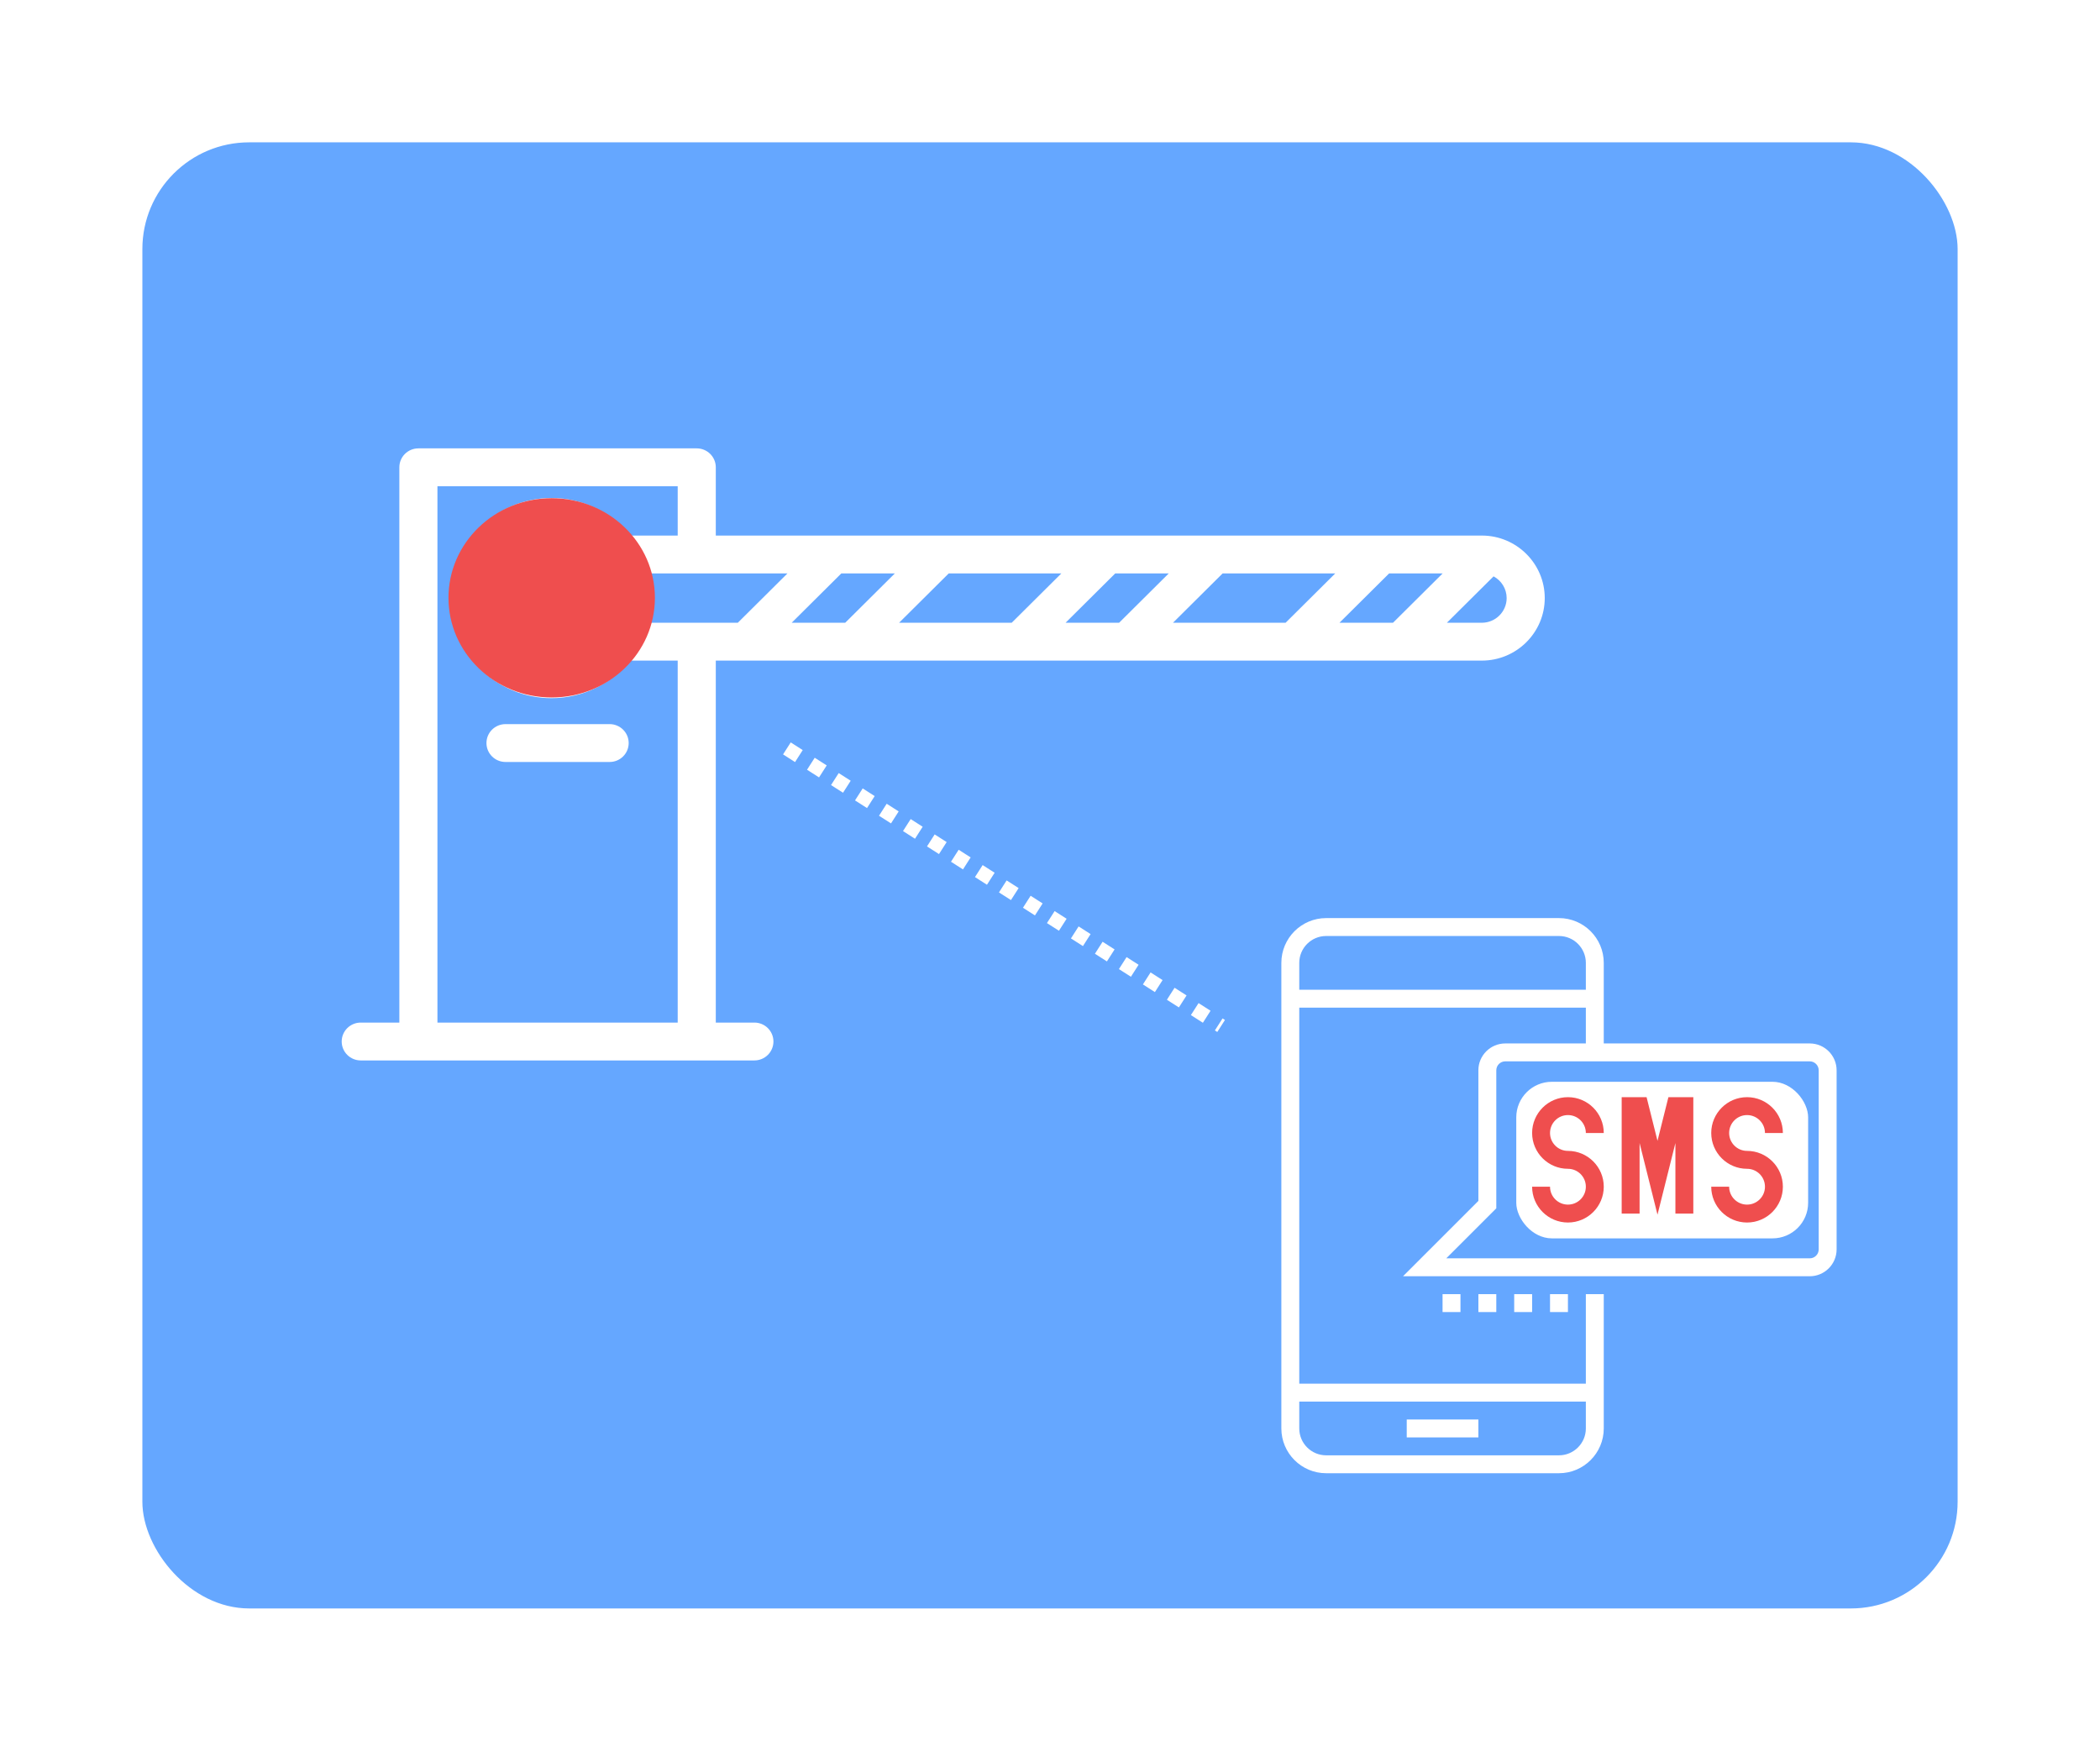 <svg width="295" height="246" viewBox="0 0 295 246" fill="none" xmlns="http://www.w3.org/2000/svg">
<rect width="255" height="206" fill="black" fill-opacity="0" transform="translate(20 15)"/>
<g filter="url(#filter0_d)">
<rect x="20" y="15" width="255" height="206" rx="15" fill="#65A7FF"/>
</g>
<rect width="169" height="86" fill="black" fill-opacity="0" transform="translate(48 63)"/>
<rect width="169" height="86" fill="black" fill-opacity="0" transform="translate(48 63)"/>
<rect width="169" height="86" fill="black" fill-opacity="0" transform="translate(48 63)"/>
<path d="M208.162 75.251H100.552V65.659C100.552 64.191 99.354 63 97.876 63H58.774C57.296 63 56.099 64.191 56.099 65.659V143.681H50.676C49.198 143.681 48 144.872 48 146.341C48 147.809 49.198 149 50.676 149H105.974C107.453 149 108.65 147.809 108.65 146.341C108.65 144.872 107.453 143.681 105.974 143.681H100.552V92.82H208.162C213.035 92.82 217 88.879 217 84.035C217 79.192 213.035 75.251 208.162 75.251ZM91.189 80.57H110.619L103.645 87.501H91.189C91.473 86.391 91.625 85.231 91.625 84.035C91.625 82.84 91.473 81.679 91.189 80.57ZM118.188 80.57H125.706L118.733 87.501H111.214L118.188 80.57ZM133.275 80.57H149.095L142.122 87.501H126.302L133.275 80.57ZM156.663 80.57H164.183L157.209 87.501H149.69L156.663 80.57ZM171.751 80.57H187.571L180.597 87.501H164.777L171.751 80.57ZM195.139 80.57H202.658L195.684 87.501H188.165L195.139 80.57ZM95.201 143.681H61.45V68.319H95.201V75.251H88.514C85.918 72.035 81.935 69.971 77.474 69.971C69.672 69.971 63.324 76.28 63.324 84.035C63.324 91.79 69.672 98.099 77.474 98.099C81.935 98.099 85.918 96.035 88.514 92.819H95.2L95.201 143.681ZM86.273 84.035C86.273 88.858 82.326 92.781 77.474 92.781C72.622 92.781 68.675 88.857 68.675 84.035C68.675 79.214 72.622 75.29 77.474 75.29C82.326 75.29 86.273 79.213 86.273 84.035ZM208.162 87.501H203.253L209.811 80.983C210.904 81.569 211.649 82.717 211.649 84.035C211.649 85.946 210.084 87.501 208.162 87.501Z" fill="white"/>
<path d="M85.639 101.745H71.012C69.534 101.745 68.336 102.936 68.336 104.404C68.336 105.873 69.534 107.064 71.012 107.064H85.639C87.117 107.064 88.315 105.873 88.315 104.404C88.315 102.936 87.117 101.745 85.639 101.745Z" fill="white"/>
<rect x="213" y="152" width="41" height="22" rx="5" fill="white"/>
<rect width="78" height="78" fill="black" fill-opacity="0" transform="translate(180 129)"/>
<rect width="78" height="78" fill="black" fill-opacity="0" transform="translate(180 129)"/>
<rect width="78" height="78" fill="black" fill-opacity="0" transform="translate(180 129)"/>
<path d="M254.226 146.613H225.29V135.29C225.29 131.822 222.468 129 219 129H186.29C182.822 129 180 131.822 180 135.29V200.71C180 204.178 182.822 207 186.29 207H219C222.468 207 225.29 204.178 225.29 200.71V181.839H222.774V194.419H182.516V141.581H222.774V146.613H211.452C209.371 146.613 207.677 148.306 207.677 150.387V168.737L197.092 179.323H254.226C256.307 179.323 258 177.629 258 175.548V150.387C258 148.306 256.307 146.613 254.226 146.613ZM222.774 196.935V200.71C222.774 202.791 221.081 204.484 219 204.484H186.29C184.209 204.484 182.516 202.791 182.516 200.71V196.935H222.774ZM182.516 139.065V135.29C182.516 133.209 184.209 131.516 186.29 131.516H219C221.081 131.516 222.774 133.209 222.774 135.29V139.065H182.516ZM255.484 175.548C255.484 176.243 254.92 176.806 254.226 176.806H203.166L210.194 169.779V150.387C210.194 149.693 210.757 149.129 211.452 149.129H254.226C254.92 149.129 255.484 149.693 255.484 150.387V175.548Z" fill="white"/>
<rect width="10.065" height="17.613" fill="black" fill-opacity="0" transform="translate(240.387 154.161)"/>
<rect width="10.065" height="17.613" fill="black" fill-opacity="0" transform="translate(240.387 154.161)"/>
<path d="M245.419 161.71C244.032 161.71 242.903 160.581 242.903 159.194C242.903 157.806 244.032 156.677 245.419 156.677C246.807 156.677 247.936 157.806 247.936 159.194H250.452C250.452 156.418 248.195 154.161 245.419 154.161C242.644 154.161 240.387 156.418 240.387 159.194C240.387 161.969 242.644 164.226 245.419 164.226C246.807 164.226 247.936 165.354 247.936 166.742C247.936 168.13 246.807 169.258 245.419 169.258C244.032 169.258 242.903 168.13 242.903 166.742H240.387C240.387 169.517 242.644 171.774 245.419 171.774C248.195 171.774 250.452 169.517 250.452 166.742C250.452 163.967 248.195 161.71 245.419 161.71Z" fill="#EF4E4E"/>
<rect width="10.065" height="17.613" fill="black" fill-opacity="0" transform="translate(215.226 154.161)"/>
<rect width="10.065" height="17.613" fill="black" fill-opacity="0" transform="translate(215.226 154.161)"/>
<path d="M220.258 161.71C218.871 161.71 217.742 160.581 217.742 159.194C217.742 157.806 218.871 156.677 220.258 156.677C221.646 156.677 222.774 157.806 222.774 159.194H225.291C225.291 156.418 223.034 154.161 220.258 154.161C217.483 154.161 215.226 156.418 215.226 159.194C215.226 161.969 217.483 164.226 220.258 164.226C221.646 164.226 222.774 165.354 222.774 166.742C222.774 168.13 221.646 169.258 220.258 169.258C218.871 169.258 217.742 168.13 217.742 166.742H215.226C215.226 169.517 217.483 171.774 220.258 171.774C223.034 171.774 225.291 169.517 225.291 166.742C225.291 163.967 223.034 161.71 220.258 161.71Z" fill="#EF4E4E"/>
<rect width="10.065" height="16.51" fill="black" fill-opacity="0" transform="translate(227.807 154.161)"/>
<rect width="10.065" height="16.51" fill="black" fill-opacity="0" transform="translate(227.807 154.161)"/>
<path d="M234.372 154.161L232.839 160.297L231.305 154.161H227.807V170.516H230.323V160.606L232.839 170.671L235.355 160.606V170.516H237.871V154.161H234.372Z" fill="#EF4E4E"/>
<rect width="10.065" height="2.516" fill="black" fill-opacity="0" transform="translate(197.613 199.452)"/>
<rect width="10.065" height="2.516" fill="black" fill-opacity="0" transform="translate(197.613 199.452)"/>
<path d="M207.677 199.452H197.613V201.968H207.677V199.452Z" fill="white"/>
<rect width="2.516" height="2.516" fill="black" fill-opacity="0" transform="translate(217.742 181.839)"/>
<rect width="2.516" height="2.516" fill="black" fill-opacity="0" transform="translate(217.742 181.839)"/>
<path d="M220.258 181.839H217.742V184.355H220.258V181.839Z" fill="white"/>
<rect width="2.516" height="2.516" fill="black" fill-opacity="0" transform="translate(212.709 181.839)"/>
<rect width="2.516" height="2.516" fill="black" fill-opacity="0" transform="translate(212.709 181.839)"/>
<path d="M215.226 181.839H212.709V184.355H215.226V181.839Z" fill="white"/>
<rect width="2.516" height="2.516" fill="black" fill-opacity="0" transform="translate(207.678 181.839)"/>
<rect width="2.516" height="2.516" fill="black" fill-opacity="0" transform="translate(207.678 181.839)"/>
<path d="M210.194 181.839H207.678V184.355H210.194V181.839Z" fill="white"/>
<rect width="2.516" height="2.516" fill="black" fill-opacity="0" transform="translate(202.645 181.839)"/>
<rect width="2.516" height="2.516" fill="black" fill-opacity="0" transform="translate(202.645 181.839)"/>
<path d="M205.161 181.839H202.645V184.355H205.161V181.839Z" fill="white"/>
<ellipse cx="77.5" cy="84" rx="14.5" ry="14" fill="#EF4E4E"/>
<line x1="110.539" y1="105.157" x2="171.539" y2="144.157" stroke="white" stroke-width="2" stroke-dasharray="2 2"/>
<defs>
<filter id="filter0_d" x="0" y="0" width="295" height="246" filterUnits="userSpaceOnUse" color-interpolation-filters="sRGB">
<feFlood flood-opacity="0" result="BackgroundImageFix"/>
<feColorMatrix in="SourceAlpha" type="matrix" values="0 0 0 0 0 0 0 0 0 0 0 0 0 0 0 0 0 0 255 0"/>
<feOffset dy="5"/>
<feGaussianBlur stdDeviation="10"/>
<feColorMatrix type="matrix" values="0 0 0 0 0.463 0 0 0 0 0.463 0 0 0 0 0.463 0 0 0 0.2 0"/>
<feBlend mode="normal" in2="BackgroundImageFix" result="effect1_dropShadow"/>
<feBlend mode="normal" in="SourceGraphic" in2="effect1_dropShadow" result="shape"/>
</filter>
</defs>
</svg>

